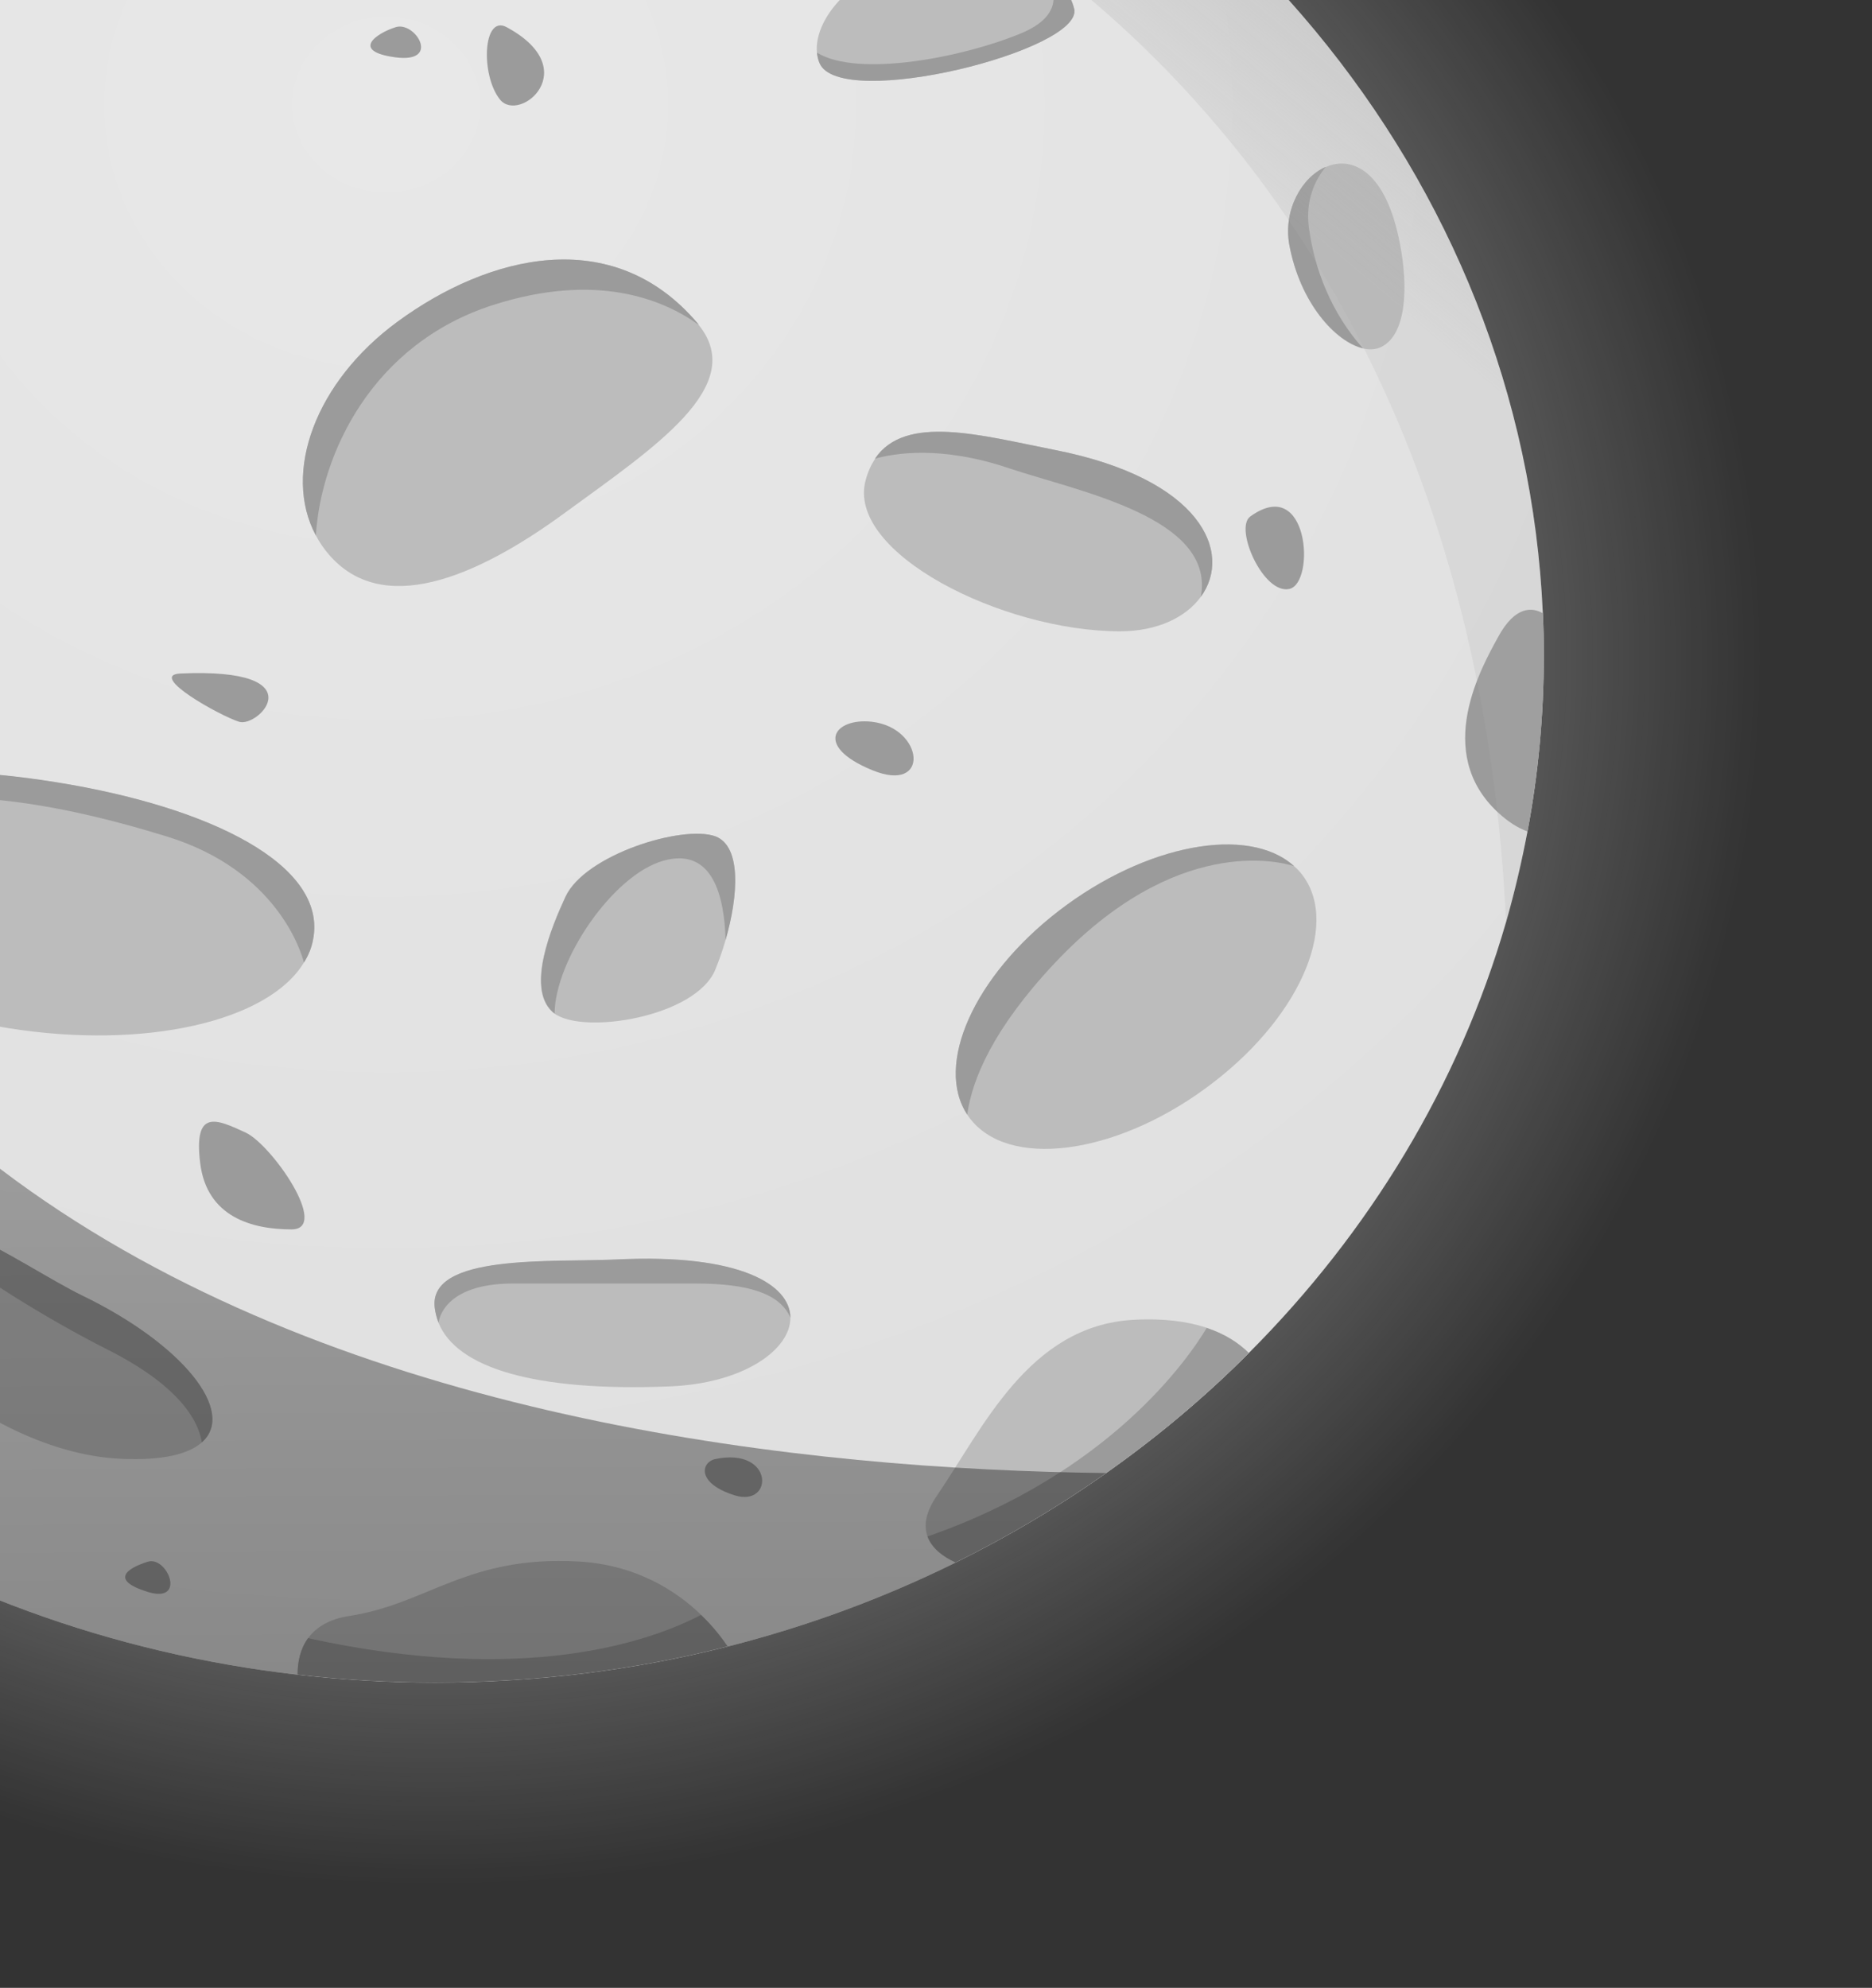<svg width="634" height="673" viewBox="0 0 634 673" fill="none" xmlns="http://www.w3.org/2000/svg">
<rect x="0" y="0" width="634" height="673" fill="#333333" stroke="none"/>
<g clip-path="url(#clip0_47_338)">
<path d="M100.949 -224.835C-275.741 -191.762 -478.441 223.362 -228.964 506.884C-113.713 638.41 78.84 703.485 268.67 658.192C370.391 633.903 458.253 580.132 520.869 510.092C794.354 205.718 536.792 -263.33 100.949 -224.835Z" fill="url(#paint0_radial_47_338)"/>
<path d="M522.85 221.911C522.85 242.228 520.953 262.163 517.323 281.487C515.343 291.875 512.95 302.11 510.063 312.192C494.058 367.491 463.699 417.29 422.944 458.077C408.177 472.895 392.007 486.49 374.6 498.711C358.595 510.015 341.517 520.174 323.615 529.034C299.36 541.026 273.538 550.573 246.479 557.447C214.882 565.467 181.634 569.668 147.315 569.668C131.558 569.668 116.048 568.751 100.868 566.995C-26.346 552.483 -133.924 479.005 -188.869 377.038C-210.318 337.321 -223.766 293.326 -227.313 246.811C-227.973 238.562 -228.303 230.236 -228.303 221.911C-228.303 169.438 -215.763 119.715 -193.323 75.109C-173.276 35.239 -145.227 -0.507 -111.237 -30.372C-79.805 -58.021 -43.175 -80.706 -2.833 -96.975C43.119 -115.535 93.938 -125.846 147.232 -125.846C309.178 -125.846 447.199 -30.983 499.915 102.071C513.033 135.22 520.87 170.66 522.52 207.704C522.768 212.363 522.85 217.099 522.85 221.911Z" fill="url(#paint1_radial_47_338)"/>
<path d="M106.067 317.92C105.572 320.746 104.5 323.42 102.932 325.864C90.97 345.723 49.308 355.499 2.861 348.09C-37.564 341.598 -69.821 323.878 -80.216 304.63C-83.268 298.978 -84.423 293.25 -83.35 287.521C-78.648 262.469 -33.191 256.435 19.113 264.913C71.418 273.238 110.77 292.868 106.067 317.92Z" fill="#BCBCBC"/>
<path d="M-5.225 152.329L-5.307 152.405C-15.702 166.917 -48.124 153.627 -85.826 130.79C-116.598 112.153 -138.543 93.593 -140.028 79.462C-140.358 76.254 -139.616 73.199 -137.718 70.45C-127.323 55.785 -86.074 54.792 -48.289 77.706C-10.505 100.62 5.17 137.664 -5.225 152.329Z" fill="#BCBCBC"/>
<path d="M410.9 366.498C380.458 390.023 343.993 396.057 329.556 379.941C328.814 379.1 328.154 378.26 327.576 377.344C316.521 360.617 329.721 330.599 358.596 308.373C387.965 285.688 422.863 279.272 438.29 293.25C438.867 293.784 439.445 294.319 439.94 294.854C454.377 310.97 441.425 343.049 410.9 366.498Z" fill="#BCBCBC"/>
<path d="M191.287 173.639C160.515 196.171 129.248 208.621 111.346 187.693C109.613 185.707 108.211 183.568 106.973 181.277C95.588 160.043 106.808 129.262 134.693 108.869C165.465 86.337 207.457 75.72 236.084 109.251C236.249 109.48 236.497 109.709 236.579 109.938C253.409 130.637 221.812 151.336 191.287 173.639Z" fill="#BCBCBC"/>
<path d="M68.363 488.324C63.908 492.295 55.081 494.51 41.221 493.899C-9.598 491.837 -64.79 434.552 -49.363 416.145C-49.115 415.839 -48.868 415.61 -48.62 415.381C-32.615 398.654 7.479 428.747 27.939 438.677C61.681 455.022 80.161 477.86 68.363 488.324Z" fill="#BCBCBC"/>
<path d="M267.682 446.085C267.764 456.931 251.842 468.388 226.762 469.381C180.893 471.214 154.74 463.042 148.553 447.918C147.893 446.314 147.481 444.634 147.233 442.801C145.006 424.393 186.998 427.525 209.107 426.456C250.604 424.393 267.599 434.934 267.682 446.085Z" fill="#BCBCBC"/>
<path d="M406.692 202.052C401.659 209.003 391.924 213.738 379.302 213.738C339.537 213.738 286.49 187.158 293.173 162.564C293.915 159.738 295.07 157.294 296.39 155.308C306.62 140.032 332.443 147.441 357.275 152.329C406.939 162.106 417.581 187.158 406.692 202.052Z" fill="#BCBCBC"/>
<path d="M277.581 21.414C277.086 20.345 276.838 19.122 276.673 17.824C275.683 7.36 286.821 -7.916 308.518 -13.415C322.625 -17.005 341.682 -16.547 353.48 -9.826C358.677 -6.847 362.39 -2.722 363.792 2.93C367.092 16.984 284.593 37.683 277.581 21.414Z" fill="#BCBCBC"/>
<path d="M467.576 117.576C465.844 118.34 463.781 118.493 461.553 117.958C452.314 115.743 440.269 102.606 436.639 82.823C434.576 71.213 440.846 60.062 449.014 56.549C458.089 52.577 469.556 58.076 474.176 82.823C476.898 96.877 476.486 113.451 467.576 117.576Z" fill="#BCBCBC"/>
<path d="M422.945 458.077C394.483 486.567 360.906 510.626 323.617 528.957C319.409 527.048 315.614 524.222 314.129 520.174C312.809 516.584 313.387 512.001 317.429 506.196C332.856 483.664 348.366 448.911 383.676 446.849C393.988 446.238 402.156 447.384 408.673 449.522C414.943 451.661 419.563 454.716 422.945 458.077Z" fill="#BCBCBC"/>
<path d="M246.397 557.371C214.8 565.391 181.553 569.592 147.233 569.592C131.476 569.592 115.966 568.675 100.786 566.918C100.786 562.794 101.612 558.364 104.334 554.621C106.974 551.031 111.346 548.129 118.524 547.06C145.006 542.935 158.288 526.59 195.825 528.652C215.295 529.721 228.908 538.505 237.405 546.678C241.612 550.802 244.5 554.621 246.397 557.371Z" fill="#BCBCBC"/>
<path d="M83.212 383.454C73.312 378.871 65.557 375.282 67.785 393.689C70.012 412.097 85.439 416.221 98.722 416.221C111.922 416.221 92.04 387.579 83.212 383.454Z" fill="#9B9B9B"/>
<path d="M522.85 221.911C522.85 242.228 520.952 262.163 517.322 281.487C514.105 280.341 510.805 278.279 507.34 275.071C485.23 254.601 501.977 225.577 507.34 215.724C513.28 204.725 519.22 205.718 522.52 207.628C522.767 212.363 522.85 217.099 522.85 221.911Z" fill="#9B9B9B"/>
<path d="M295.317 244.366C282.53 242.915 275.435 252.539 295.317 260.712C315.2 268.961 312.972 246.429 295.317 244.366Z" fill="#9B9B9B"/>
<path d="M134.033 9.193C127.433 11.255 118.606 17.366 134.033 19.428C149.46 21.414 140.633 7.131 134.033 9.193Z" fill="#9B9B9B"/>
<path d="M171.569 9.193C163.484 4.839 162.742 25.538 169.342 33.711C175.942 41.884 198.052 23.476 171.569 9.193Z" fill="#9B9B9B"/>
<path d="M242.27 493.976C237.485 494.969 235.67 502.148 248.87 506.273C262.152 510.321 262.152 489.851 242.27 493.976Z" fill="#9B9B9B"/>
<path d="M50.049 528.728C43.449 530.791 36.766 534.839 50.049 538.963C63.331 543.011 56.649 526.666 50.049 528.728Z" fill="#9B9B9B"/>
<path d="M61.103 228.021C49.883 228.556 74.386 242.304 80.986 244.366C87.585 246.429 107.468 225.959 61.103 228.021Z" fill="#9B9B9B"/>
<path d="M423.439 174.861C417.911 178.833 427.894 201.441 436.721 199.379C445.548 197.316 443.321 160.501 423.439 174.861Z" fill="#9B9B9B"/>
<path d="M245.737 318.226C244.747 321.739 243.51 325.176 242.273 328.232C235.838 344.195 197.806 350.458 187.741 343.126C187.493 342.973 187.246 342.744 186.998 342.515C178.171 334.342 186.751 313.796 191.453 303.637C198.053 289.354 231.218 279.119 242.273 283.168C251.183 286.605 250.027 303.332 245.737 318.226Z" fill="#BCBCBC"/>
<path d="M-140.028 79.539C-140.358 76.331 -139.616 73.276 -137.718 70.526C-127.323 55.861 -86.074 54.868 -48.289 77.782C-10.505 100.696 5.17 137.74 -5.225 152.405L-5.307 152.482C-4.73 143.545 -8.772 131.019 -22.88 113.528C-59.674 68.082 -126.746 52.424 -140.028 79.539Z" fill="#9B9B9B"/>
<path d="M106.067 317.92C105.572 320.746 104.5 323.419 102.932 325.864C102.025 322.35 93.857 294.777 56.65 283.244C18.041 271.328 -33.934 260.712 -64.871 283.244C-74.771 290.423 -78.978 297.832 -80.216 304.554C-83.268 298.902 -84.423 293.173 -83.35 287.445C-78.648 262.392 -33.191 256.358 19.113 264.836C71.418 273.238 110.77 292.868 106.067 317.92Z" fill="#9B9B9B"/>
<path d="M167.115 103.217C126.031 116.354 108.706 153.628 106.973 181.277C95.588 160.043 106.808 129.262 134.693 108.869C165.465 86.337 207.457 75.72 236.084 109.251C236.249 109.48 236.497 109.709 236.579 109.938C224.205 101.078 201.682 92.218 167.115 103.217Z" fill="#9B9B9B"/>
<path d="M245.737 318.226C245.325 303.408 241.365 286.681 224.618 291.417C207.458 296.305 187.988 325.1 187.823 343.126C187.576 342.973 187.328 342.744 187.081 342.515C178.253 334.342 186.833 313.796 191.536 303.637C198.136 289.354 231.3 279.119 242.355 283.168C251.183 286.605 250.027 303.332 245.737 318.226Z" fill="#9B9B9B"/>
<path d="M406.692 202.052C411.725 175.09 365.03 166.383 341.683 158.516C318.583 150.725 302.744 153.475 296.309 155.308C306.539 140.032 332.361 147.441 357.193 152.329C406.94 162.106 417.582 187.158 406.692 202.052Z" fill="#9B9B9B"/>
<path d="M277.583 21.414C277.088 20.345 276.84 19.122 276.675 17.824C290.617 26.379 326.339 19.428 346.057 11.179C360.164 5.221 357.854 -3.486 353.481 -9.749C358.679 -6.77 362.391 -2.646 363.794 3.006C367.094 16.984 284.595 37.683 277.583 21.414Z" fill="#9B9B9B"/>
<path d="M68.364 488.324C66.466 477.325 55.576 466.632 36.766 457.084C12.429 444.787 -5.226 432.566 -20.653 422.331C-28.738 416.985 -39.875 415.534 -48.62 415.381C-32.615 398.654 7.479 428.747 27.939 438.677C61.681 455.022 80.161 477.86 68.364 488.324Z" fill="#9B9B9B"/>
<path d="M267.682 446.085C264.134 437.913 253.409 434.552 235.59 434.552H173.715C150.038 434.552 148.553 447.231 148.553 447.842C147.893 446.238 147.481 444.558 147.233 442.725C145.006 424.317 186.998 427.449 209.107 426.379C250.604 424.393 267.599 434.934 267.682 446.085Z" fill="#9B9B9B"/>
<path d="M237.405 546.754C241.612 550.726 244.5 554.621 246.397 557.371C214.8 565.391 181.553 569.592 147.233 569.592C131.476 569.592 115.966 568.675 100.786 566.918C100.786 562.794 101.612 558.364 104.334 554.621C177.758 570.661 220.08 555.767 237.405 546.754Z" fill="#9B9B9B"/>
<path d="M422.944 458.077C394.482 486.567 360.905 510.627 323.615 528.958C319.408 527.048 315.613 524.222 314.128 520.174C375.754 498.788 402.402 460.063 408.671 449.599C414.941 451.661 419.561 454.717 422.944 458.077Z" fill="#9B9B9B"/>
<path d="M438.29 293.25C433.34 291.646 398.113 282.557 357.111 326.169C336.403 348.243 329.226 365.352 327.576 377.344C316.521 360.617 329.721 330.599 358.596 308.373C387.965 285.764 422.863 279.272 438.29 293.25Z" fill="#9B9B9B"/>
<path d="M461.553 117.882C452.314 115.667 440.269 102.529 436.639 82.747C434.576 71.137 440.846 59.986 449.014 56.472C445.466 60.826 442.166 67.471 443.239 76.636C445.136 91.454 451.159 106.272 461.553 117.882Z" fill="#9B9B9B"/>
<path opacity="0.45" d="M374.6 498.711C358.595 510.015 341.517 520.174 323.615 529.034C299.36 541.026 273.538 550.573 246.479 557.447C214.882 565.467 181.634 569.668 147.315 569.668C131.558 569.668 116.048 568.751 100.868 566.995C-26.346 552.483 -133.924 479.005 -188.869 377.038C-210.318 337.321 -223.766 293.326 -227.313 246.811C-227.973 238.562 -228.303 230.236 -228.303 221.911C-228.303 169.438 -215.763 119.715 -193.323 75.109C-173.276 35.239 -145.227 -0.507 -111.237 -30.372C-216.011 432.261 169.342 496.343 374.6 498.711Z" fill="url(#paint2_linear_47_338)"/>
<path d="M522.851 221.911C522.851 242.228 520.953 262.163 517.323 281.487C515.344 291.875 512.951 302.11 510.064 312.192C497.029 32.489 292.431 -126.534 -2.833 -96.975C43.119 -115.535 93.939 -125.846 147.233 -125.846C309.178 -125.846 447.199 -30.983 499.916 102.071C513.033 135.22 520.871 170.66 522.521 207.704C522.768 212.363 522.851 217.099 522.851 221.911Z" fill="url(#paint3_linear_47_338)"/>
</g>
<defs>
<radialGradient id="paint0_radial_47_338" cx="0" cy="0" r="1" gradientUnits="userSpaceOnUse" gradientTransform="translate(147.27 222.713) scale(449.887 416.517)">
<stop stop-color="#F8F8F8"/>
<stop offset="1" stop-color="white" stop-opacity="0"/>
</radialGradient>
<radialGradient id="paint1_radial_47_338" cx="0" cy="0" r="1" gradientUnits="userSpaceOnUse" gradientTransform="translate(130.686 37.803) scale(573.539 530.998)">
<stop stop-color="#E8E8E8"/>
<stop offset="1" stop-color="#DFDFDF"/>
</radialGradient>
<linearGradient id="paint2_linear_47_338" x1="74.68" y1="724.873" x2="71.538" y2="-136.936" gradientUnits="userSpaceOnUse">
<stop/>
<stop offset="1" stop-opacity="0.2"/>
</linearGradient>
<linearGradient id="paint3_linear_47_338" x1="481.347" y1="-126" x2="272.054" y2="124.47" gradientUnits="userSpaceOnUse">
<stop stop-color="#B7B7B7"/>
<stop offset="0.557" stop-color="#AEAEAE" stop-opacity="0.2"/>
</linearGradient>
<clipPath id="clip0_47_338">
<rect width="972.4" height="899.6" fill="white" transform="translate(-338.938 -227.062)"/>
</clipPath>
</defs>
</svg>
